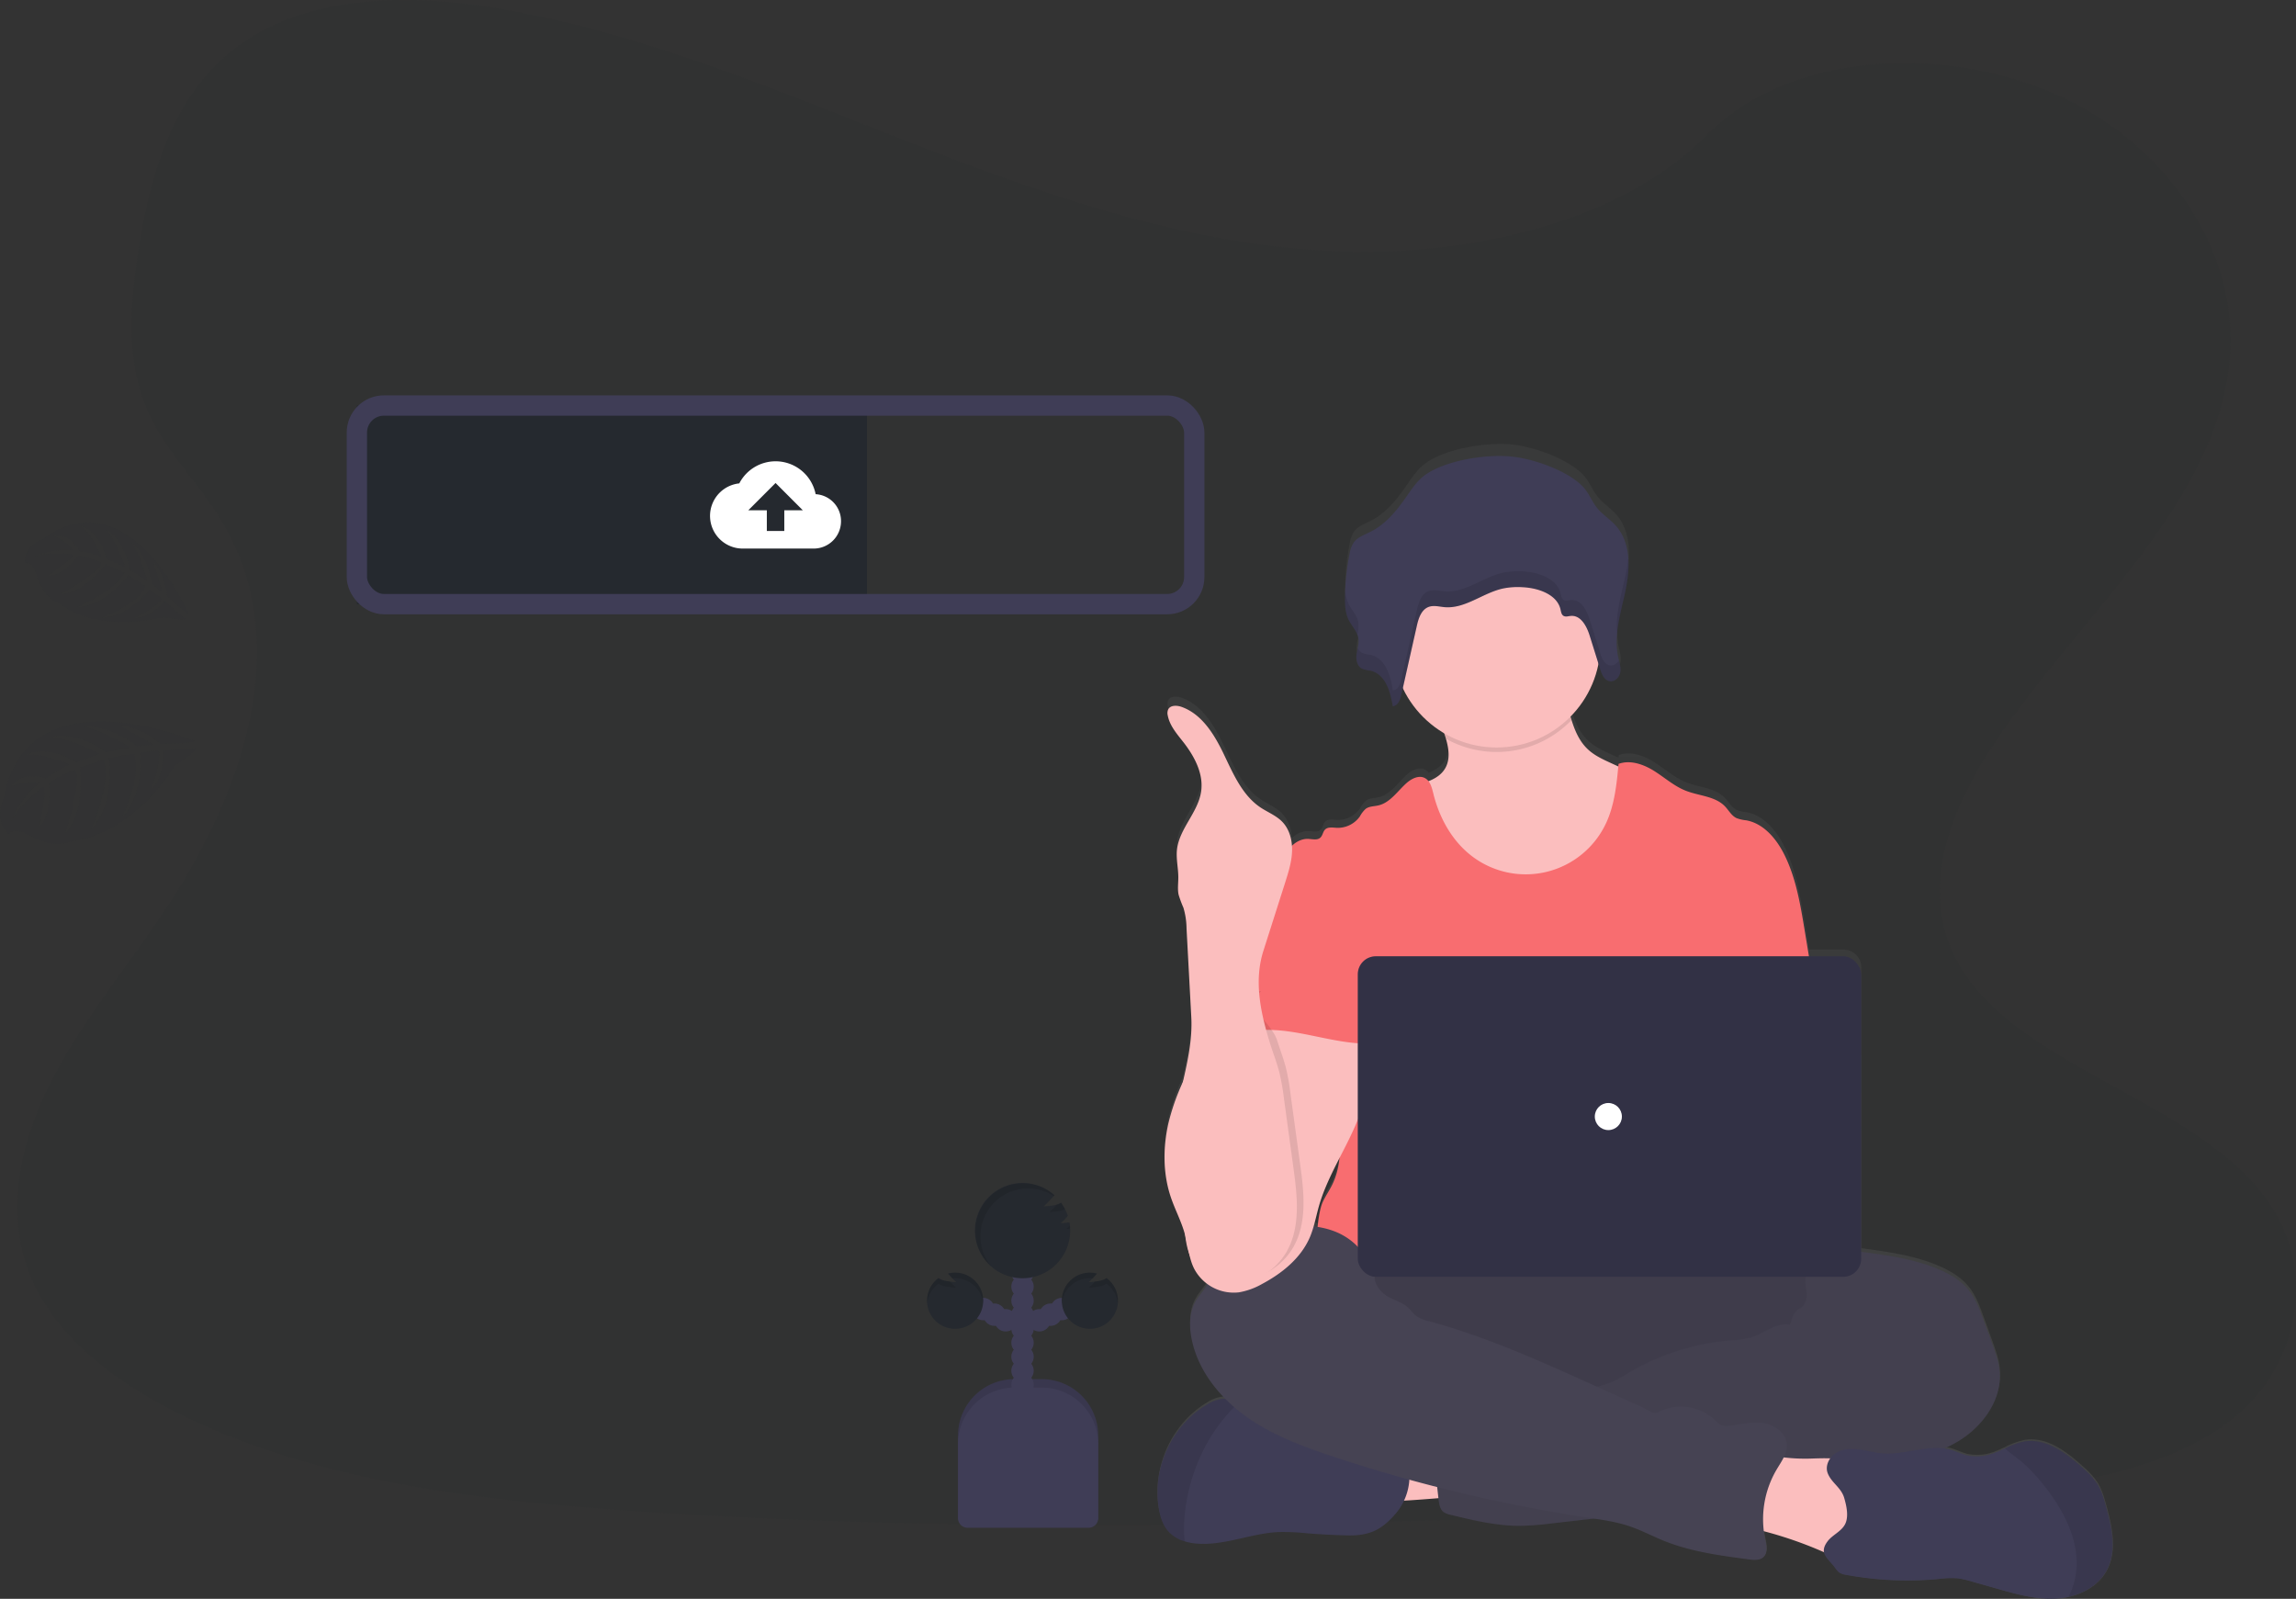 <svg id="f1903550-5374-4fc8-959e-1f31e4981ba4" data-name="Layer 1" xmlns="http://www.w3.org/2000/svg" xmlns:xlink="http://www.w3.org/1999/xlink" width="1017.23" height="708.31" viewBox="0 0 1017.23 708.31"><rect x="0" y="0" width="1017.23" height="708.31" fill="#333333" stroke="none"/><defs><linearGradient id="ae8f1d99-169f-42eb-bca8-084a90728b1c" x1="815.82" y1="804.15" x2="815.82" y2="292.5" gradientUnits="userSpaceOnUse"><stop offset="0" stop-color="gray" stop-opacity="0.25"/><stop offset="0.54" stop-color="gray" stop-opacity="0.12"/><stop offset="1" stop-color="gray" stop-opacity="0.1"/></linearGradient></defs><title>uploading</title><path d="M685.63,207.25c-64.72-2.25-126.36-23.14-185.23-46S383.24,113.06,320.07,101c-40.63-7.79-87.09-8.89-119.83,12.89-31.5,21-41.68,57.15-47.16,90.72-4.11,25.27-6.54,51.85,4.75,75.5,7.83,16.42,21.74,30.22,31.36,45.95,33.46,54.72,9.81,122.2-26.46,175.63-17,25.06-36.74,49-49.87,75.66s-19.2,57.25-7.72,84.47c11.39,27,38.52,47.24,67.9,61.49,59.69,28.94,130,37.23,198.62,41.92,151.82,10.39,304.46,5.89,456.68,1.39,56.34-1.67,112.92-3.36,168.34-12.07,30.78-4.84,62.56-12.52,84.9-31,28.36-23.53,35.39-63.38,16.39-92.88-31.88-49.49-120-61.79-142.31-114.9-12.27-29.23.33-61.8,18.15-88.91,38.24-58.17,102.33-109.19,105.71-175.68,2.32-45.66-28.49-91.39-76.13-113-49.94-22.65-119.18-19.8-156,17.69C809.43,194.38,742.77,209.23,685.63,207.25Z" transform="translate(-91.39 -95.85)" fill="#25292f" opacity="0.1"/><g opacity="0.1"><path d="M177.74,424.21S103,392.77,93.17,449.46c0,0-5.11,8.84,2,16.14,0,0,1.53-3.92,8.75.13a37.17,37.17,0,0,0,8.16,3.32,18.36,18.36,0,0,0,11.62-.62h0s24.59-1.33,45.27-33.5c0,0,8.87-5.48,9.31-7.54l-14.82,1s1.14,10.85-5,17.36c0,0,5.44-16.84,2.83-17.31-.53-.1-7.83.86-7.83.86s1.89,18.87-8,28.63c0,0,9.18-19.19,5.19-28.29l-10.94,2.11s3,19.85-7.82,31.39c0,0,8.9-20.4,5.46-30.76l-10.47,3.52s2.52,19.41-6.53,29c0,0,7.9-24.61,4.18-28,0,0-9.42,3.82-11.43,6,0,0,1.49,14-4.26,19.05,0,0,3.53-17,1.78-17.7,0,0-10.94,8.24-14.28,15.35,0,0,4.16-10.86,12.91-17,0,0-7.35-1.24-13,1.83,0,0,3.78-7.21,15.65-3.79,0,0,8.79-6.09,10.55-6,0,0-11.23-5-19.34-4.38,0,0,8.7-5,22.08,3.35l10.45-3.77s-14.5-7.43-21.76-7.4c0,0,9.66-3.74,24.47,6.66l10.7-2.18s-12-7.35-20.09-9.06c0,0,9.7-1.54,23.18,8.55l7.31-.61s-8.85-5.22-11.53-6.49-2.56-2.09-2.56-2.09a34.89,34.89,0,0,1,17.16,8.26S177.68,425.14,177.74,424.21Z" transform="translate(-91.39 -95.85)" fill="#25292f"/></g><g opacity="0.1"><path d="M175,367.85s-26.51-61.27-64.63-33.17c0,0-8.06,2.34-8,10.7,0,0,3.14-1.46,5.13,5.07a30.1,30.1,0,0,0,3,6.61,15,15,0,0,0,7.25,6.25h0s15.37,13.22,46,5.89c0,0,8.4,1.79,9.83.83l-9.36-7.87s-5.51,7.1-12.89,7.44c0,0,12.83-6.9,11.55-8.67-.26-.36-5.15-3.94-5.15-3.94s-9.62,12.28-21,12.47c0,0,16.39-6.18,19.2-13.85l-7.7-5s-9.54,13.49-22.53,14.19c0,0,16.91-7.05,20.77-15.17l-8.23-3.87s-9.56,13-20.37,13.49c0,0,18.72-10.12,18.43-14.25,0,0-7.77-3.1-10.24-2.92,0,0-7.07,9.15-13.38,8.89,0,0,11.79-8.09,11.15-9.5,0,0-11.2-1.34-17.23,1,0,0,8.66-4.08,17.35-2.74,0,0-3.66-4.93-8.75-6.3,0,0,6.36-2.13,11.46,6.65,0,0,8.68,1.4,9.7,2.44,0,0-3.81-9.39-9-13.62,0,0,8,2,11.2,14.57l8.36,3.71s-4.38-12.68-8.72-16.79c0,0,7.87,3.28,10.75,17.9l7.6,4.79s-2.94-11.2-6.77-16.83c0,0,6.64,4.62,8.89,18.29l4.7,3.8s-2.29-8.14-3.16-10.42-.33-2.7-.33-2.7a28.65,28.65,0,0,1,5.49,14.68S174.41,368.36,175,367.85Z" transform="translate(-91.39 -95.85)" fill="#25292f"/></g><path d="M1024.66,763c-1-3.62-2-7.29-4-10.44a36.28,36.28,0,0,0-6.56-7.17c-7.25-6.59-16.16-13.28-25.77-11.61a34,34,0,0,0-8.56,3.12c-1.4.65-2.81,1.3-4.25,1.85a21.2,21.2,0,0,1-12.83,1.12c-2.2-.59-4.25-1.65-6.42-2.31a20.72,20.72,0,0,0-3.16-.68,58.18,58.18,0,0,0,6.1-3.21C970,727,978.61,715,977.4,702.3c-.4-4.3-1.88-8.41-3.34-12.46q-1.92-5.31-3.85-10.63c-1.66-4.61-3.37-9.3-6.41-13.13-3.38-4.26-8.18-7.15-13.14-9.31-10.66-4.63-22.31-6.26-33.81-7.84l-.8-.11V524.58a8,8,0,0,0-8-8.05H892.92q-1-6.12-2-12.23c-1.91-11.61-3.88-23.45-9.23-33.91-3.5-6.85-9.08-13.37-16.59-14.72a16.54,16.54,0,0,1-4.32-1c-2.2-1.08-3.4-3.48-5.1-5.26-4.36-4.57-11.45-4.64-17.3-7-5.16-2.05-9.38-5.92-14.08-8.89s-10.55-5.09-15.76-3.15c0,.38-.07.75-.11,1.13L805.09,430c-3.6-1.66-7.28-3.38-10.17-6.12-3.72-3.51-5.7-8.14-7.24-13.08-.16-.52-.31-1-.46-1.55a46.53,46.53,0,0,0,12.44-23.77c.27.87.55,1.75.82,2.63a13.88,13.88,0,0,0,1,2.59,6.86,6.86,0,0,0,.47.79,5.1,5.1,0,0,0,1.22,1.27,3.41,3.41,0,0,0,1.61.63,3,3,0,0,0,.84,0,4.62,4.62,0,0,0,3.36-2.87,6,6,0,0,0,.35-1.22,6.31,6.31,0,0,0,.07-.76c0-.08,0-.16,0-.24s0-.35,0-.52,0-.19,0-.28,0-.34,0-.5l0-.26c0-.2-.06-.4-.1-.59s0-.11,0-.16c-.05-.26-.11-.51-.16-.77a1,1,0,0,1,0-.17l-.15-.63-.09-.38,0-.1h0c-.1-.39-.19-.79-.28-1.19a34.44,34.44,0,0,1-.55-10.57,114.49,114.49,0,0,1,2.86-15.36l.21-.91.24-1.06c.16-.72.31-1.44.46-2.16v0c.13-.61.25-1.23.36-1.85s.19-1.09.27-1.64c0-.07,0-.13,0-.2a47.52,47.52,0,0,0,.49-11.28h0c-.47-5.23-2.09-10.18-5.65-14.13-2.51-2.79-5.81-4.85-8.14-7.78-2.19-2.75-3.42-6.13-5.68-8.82-6.25-7.46-22.28-13.21-32.12-14.21-11.27-1.14-29.48,1.74-38.56,8.4-3.36,2.46-5.66,6-8,9.37-4.3,6.26-9.19,12.5-16.08,16-2.61,1.32-5.59,2.32-7.32,4.62a12.59,12.59,0,0,0-2,5.19,102.21,102.21,0,0,0-2.06,19.8,24.41,24.41,0,0,0,1.1,8.6c.14.38.31.77.49,1.14h0c.16.33.34.66.53,1l.12.21a41.55,41.55,0,0,1,3.21,5.45,7.9,7.9,0,0,1,.48,1.66,12.29,12.29,0,0,1-.28,4.39h0c0,.22-.08.43-.13.64l-.09.46c0,.14,0,.29-.08.43q-.12.65-.21,1.29c0,.3-.06.61-.07.92a7.51,7.51,0,0,0,.69,3.6,4.58,4.58,0,0,0,.47.76,4,4,0,0,0,1.35,1.15,15.14,15.14,0,0,0,3.7.88c3.74.84,6.08,3.7,7.6,7.21a25.46,25.46,0,0,1,.89,2.41,42.63,42.63,0,0,1,1.4,6.27c1.7-.09,2.69-1.59,3.29-3.23a15.2,15.2,0,0,0,.47-1.65c.23-1.05.46-2.1.7-3.15a46.49,46.49,0,0,0,18.26,20.12c.28.82.55,1.65.8,2.49,1.31,4.53,1.94,9.28-.33,13.24-1.62,2.81-4.35,4.55-7.39,5.75a4.89,4.89,0,0,0-1.65-1.41c-2.64-1.32-5.8.29-8,2.26-4,3.62-7.26,8.81-12.53,10-1.9.44-4,.35-5.59,1.51a12.92,12.92,0,0,0-2.59,3.41,11.93,11.93,0,0,1-10.24,5.1c-1.83-.09-4-.51-5.25.83-.93,1-1,2.59-2,3.54-1.35,1.32-3.54.67-5.42.59a10,10,0,0,0-7.25,3.14,17.06,17.06,0,0,0-4.36-10.9c-2.7-2.78-6.45-4.21-9.65-6.39-8-5.44-12-15-16.17-23.76s-9.67-18-18.77-21.19c-2.09-.74-5-.8-5.94,1.23a4.43,4.43,0,0,0-.15,2.65c.88,4.66,4.2,8.4,7.07,12.15,4.83,6.32,8.88,14.05,7.71,21.95-1.37,9.35-9.7,16.61-10.7,26-.44,4.14.61,8.3.6,12.46,0,2.6-.41,5.23.15,7.76a52.63,52.63,0,0,0,2.11,5.65,33.09,33.09,0,0,1,1.38,9.31q1.06,19.88,2.11,39.77c.53,9.89-1.63,19.65-3.81,29.38a92.19,92.19,0,0,0-6.26,18c-2.46,10.83-2.53,22.37,1,32.91,1.89,5.73,4.79,11.1,6.34,16.93,0,.13.06.25.09.37.15,1.24.32,2.48.55,3.71a35.66,35.66,0,0,0,1.11,4.2,29.93,29.93,0,0,0,2.2,6.87,19.22,19.22,0,0,0,6,7c-1.44,2.82-3.77,5.09-5.32,7.85-2.7,4.78-2.81,10.65-1.83,16.07,1.89,10.46,7.54,19.81,15,27.41a8.68,8.68,0,0,0-1,0,15.68,15.68,0,0,0-6.84,2.45c-15.79,9.23-24.82,29-21.52,47.1.65,3.54,1.78,7.12,4.14,9.81a15.56,15.56,0,0,0,7.29,4.47,25.29,25.29,0,0,0,5.37,1c12.31,1,24.23-4.71,36.57-5.19a98.49,98.49,0,0,1,12.25.57q8.91.74,17.86.94c9.69.23,15.15-2.35,21.34-9.6a25.88,25.88,0,0,0,3.77-5.94c5.26-.3,11.07-.76,15.28-1.11l.06.59c.23,2,.58,4.3,2.18,5.57a7.79,7.79,0,0,0,3,1.22c10.11,2.49,20.34,5,30.74,5a129.72,129.72,0,0,0,14.6-1.13l18.3-2.11a93.21,93.21,0,0,1,15.71,3.42c5.28,1.8,10.22,4.47,15.38,6.57,12,4.87,24.92,6.61,37.71,8.31,2.18.29,4.68.49,6.3-1,2.08-2,1.38-5.35.8-8.15-.24-1.14-.42-2.3-.57-3.46a173.5,173.5,0,0,1,25.26,8.77l1.44.63c.41,2.18,2.43,3.93,4.36,6.28a15.9,15.9,0,0,0,2.21,2.73,7.25,7.25,0,0,0,3.17,1.15,148.12,148.12,0,0,0,41,1.85,42,42,0,0,1,8.45-.29,35.64,35.64,0,0,1,6.1,1.38l11.58,3.31c8.53,2.45,17.28,4.92,26.13,4.37a34.71,34.71,0,0,0,5.34-.77c7-1.62,13.53-5.54,16.89-11.84C1029.42,782.89,1027.23,772.36,1024.66,763ZM685,606.59a36.39,36.39,0,0,1-3.34,12.51c-1.24,2.51-2.84,4.82-4,7.34-1.1,2.28-1.92,6.59-2.41,11.32-.6-.1-1.21-.19-1.81-.26.89-3.12,1.56-6.32,2.45-9.45C678,620.61,681.47,613.58,685,606.59Z" transform="translate(-91.39 -95.85)" fill="url(#ae8f1d99-169f-42eb-bca8-084a90728b1c)"/><path d="M700.41,760.39c-2.11-4.8-4.11-10.32-2-15.12a12.85,12.85,0,0,1,6.65-6.25,32,32,0,0,1,9-2.22,125.61,125.61,0,0,1,29.26-.4c.71,5.62-.79,11.32-2.08,16.75-1.17,5-1.84,5.74-7,6C730.9,759.33,701.2,762.16,700.41,760.39Z" transform="translate(-91.39 -95.85)" fill="#fbbebe"/><ellipse cx="698.07" cy="592.16" rx="143" ry="40" fill="#464353"/><ellipse cx="698.07" cy="592.16" rx="143" ry="40" opacity="0.1"/><path d="M815.1,476.85a44.49,44.49,0,0,1-22.94,20.84A57.58,57.58,0,0,1,774,501.15c-6.79.31-13.72-.13-20.1-2.45-8.56-3.1-15.67-9.44-21-16.83s-9-15.83-12.19-24.34c-1.68-4.43-3.28-9.15-2.49-13.83,5.15-1.17,10.79-2.89,13.45-7.46,2.27-3.92,1.64-8.62.33-13.1-.37-1.27-.8-2.53-1.23-3.74-1-2.9-4.45-8.41-2.05-10.89,1.53-1.57,7.94-2.37,10.15-3.39,6.81-3.14,13.09-7.68,20.57-9.17,6.47-1.29,13.15-.08,19.61,1.26a6.45,6.45,0,0,1,2.42.87,5.82,5.82,0,0,1,1.8,2.7c1.84,4.48,2.92,9.43,4.4,14.1,1.54,4.89,3.52,9.48,7.23,12.95,2.89,2.71,6.57,4.41,10.17,6.06l8.86,4.06a11.65,11.65,0,0,1,4.19,2.71,10.61,10.61,0,0,1,2,5.44A50.82,50.82,0,0,1,815.1,476.85Z" transform="translate(-91.39 -95.85)" fill="#fbbebe"/><path d="M787.63,414.88A46,46,0,0,1,732,423.14c-.37-1.27-.8-2.53-1.23-3.74-1-2.9-4.45-8.41-2.05-10.89,1.53-1.57,7.94-2.37,10.15-3.39,6.81-3.14,13.09-7.68,20.57-9.17,6.47-1.29,13.15-.08,19.61,1.26a6.45,6.45,0,0,1,2.42.87,5.82,5.82,0,0,1,1.8,2.7C785.07,405.26,786.15,410.21,787.63,414.88Z" transform="translate(-91.39 -95.85)" opacity="0.1"/><circle cx="663.07" cy="285.16" r="46" fill="#fbbebe"/><path d="M894.61,530.3l-3.78-22.9c-1.91-11.49-3.88-23.2-9.22-33.55-3.51-6.78-9.08-13.24-16.59-14.58a16.05,16.05,0,0,1-4.32-1c-2.2-1.06-3.4-3.44-5.09-5.2-4.36-4.52-11.46-4.59-17.3-6.89-5.16-2-9.38-5.85-14.08-8.79s-10.55-5-15.75-3.12c-.84,8.95-1.73,18.1-5.53,26.25a39.28,39.28,0,0,1-59.26,14.76c-8.91-6.71-14.62-17.06-17.28-27.89-.65-2.64-1.39-5.67-3.82-6.88-2.63-1.32-5.79.28-8,2.22-4.05,3.59-7.27,8.73-12.53,9.94-1.9.44-4,.35-5.58,1.5a12.7,12.7,0,0,0-2.6,3.37,12,12,0,0,1-10.23,5.06c-1.83-.09-4-.51-5.25.82-.93,1-1,2.56-2,3.49-1.35,1.31-3.54.67-5.42.6-3.56-.15-6.87,2.13-8.91,5s-3,6.42-4,9.86c10.93,24.34,20.93,48.71,31.86,73.05a6.23,6.23,0,0,1,.79,3,7.31,7.31,0,0,1-1.36,3c-5.36,8.61-5.19,19.44-4.6,29.56s1.31,20.81-3.21,29.88c-1.23,2.49-2.83,4.77-4,7.26-2.74,5.64-3.73,23.68-2.13,29.74h226c-4.31-11.85-2.67-35.63-1.77-48.21.63-8.8-1-17.59-1.7-26.39C896.48,565.29,897.58,548.24,894.61,530.3Z" transform="translate(-91.39 -95.85)" fill="#f86d70"/><path d="M906.18,650.86c3.33-1.27,7-.81,10.57-.33,11.49,1.57,23.15,3.18,33.8,7.77,5,2.14,9.76,5,13.14,9.21,3,3.79,4.75,8.43,6.41,13L973.94,691c1.46,4,2.94,8.08,3.35,12.33,1.2,12.59-7.41,24.46-18.24,31s-23.58,8.87-36,11.31-24.89,5.14-37.26,8a150,150,0,0,1-17.53,3.45c-13.24,1.5-27.08-.71-39.66,3.67-5,1.75-9.91,4.35-15.1,5.56A93.93,93.93,0,0,1,803.07,768l-23.81,2.72a129.89,129.89,0,0,1-14.6,1.12c-10.4,0-20.63-2.46-30.73-4.92a7.77,7.77,0,0,1-3-1.21c-1.6-1.26-1.95-3.49-2.18-5.51q-1.53-13.41-2.68-26.85c-.24-2.91-.42-6.06,1.17-8.51,2-3,5.9-3.94,9.46-4.52a246.88,246.88,0,0,1,45.68-3.17c5.81-5.81,15.39-5.84,23-9a68.39,68.39,0,0,0,8.11-4.41A106,106,0,0,1,858,689.67a41.45,41.45,0,0,0,9.11-1.3c5.89-1.83,11.26-6.81,17.31-5.59.75-2.07,1.27-4.84,3-6.26.86-.73,1.92-1.22,2.71-2,1.67-1.69,1.82-4.35,1.57-6.71s-.81-4.78-.2-7.08a9.79,9.79,0,0,1,1.11-2.47C895.62,653,900.15,650.36,906.18,650.86Z" transform="translate(-91.39 -95.85)" fill="#464353"/><path d="M906.18,650.86c3.33-1.27,7-.81,10.57-.33,11.49,1.57,23.15,3.18,33.8,7.77,5,2.14,9.76,5,13.14,9.21,3,3.79,4.75,8.43,6.41,13L973.94,691c1.46,4,2.94,8.08,3.35,12.33,1.2,12.59-7.41,24.46-18.24,31s-23.58,8.87-36,11.31-24.89,5.14-37.26,8a150,150,0,0,1-17.53,3.45c-13.24,1.5-27.08-.71-39.66,3.67-5,1.75-9.91,4.35-15.1,5.56A93.93,93.93,0,0,1,803.07,768l-23.81,2.72a129.89,129.89,0,0,1-14.6,1.12c-10.4,0-20.63-2.46-30.73-4.92a7.77,7.77,0,0,1-3-1.21c-1.6-1.26-1.95-3.49-2.18-5.51q-1.53-13.41-2.68-26.85c-.24-2.91-.42-6.06,1.17-8.51,2-3,5.9-3.94,9.46-4.52a246.88,246.88,0,0,1,45.68-3.17c5.81-5.81,15.39-5.84,23-9a68.39,68.39,0,0,0,8.11-4.41A106,106,0,0,1,858,689.67a41.45,41.45,0,0,0,9.11-1.3c5.89-1.83,11.26-6.81,17.31-5.59.75-2.07,1.27-4.84,3-6.26.86-.73,1.92-1.22,2.71-2,1.67-1.69,1.82-4.35,1.57-6.71s-.81-4.78-.2-7.08a9.79,9.79,0,0,1,1.11-2.47C895.62,653,900.15,650.36,906.18,650.86Z" transform="translate(-91.39 -95.85)" opacity="0.05"/><path d="M709.61,766.57c-6.19,7.17-11.64,9.73-21.33,9.5q-8.94-.21-17.86-.93a100.2,100.2,0,0,0-12.24-.57c-12.34.48-24.25,6.13-36.56,5.14a25.92,25.92,0,0,1-5.37-1A15.63,15.63,0,0,1,609,774.3c-2.36-2.67-3.49-6.21-4.14-9.71-3.29-17.94,5.73-37.48,21.52-46.61a15.78,15.78,0,0,1,6.84-2.43,16.21,16.21,0,0,1,6.92,1.52l.15.06a52.33,52.33,0,0,1,17.14,11.44,9.66,9.66,0,0,0,2.62,2.11,9,9,0,0,0,3.09.58l13.14.83a31.14,31.14,0,0,1,6.6.91,52.46,52.46,0,0,1,6.94,3c7.07,3.16,14.91,4,22.55,5.22a3.37,3.37,0,0,1,2,.8,3.13,3.13,0,0,1,.62,1.3A25.51,25.51,0,0,1,709.61,766.57Z" transform="translate(-91.39 -95.85)" fill="#3f3d56"/><path d="M640.25,717.13a78.9,78.9,0,0,0-13.15,16.44,82.28,82.28,0,0,0-10.74,32.54,60.4,60.4,0,0,0-.11,12.61A15.63,15.63,0,0,1,609,774.3c-2.36-2.67-3.49-6.21-4.14-9.71-3.29-17.94,5.73-37.48,21.52-46.61a15.78,15.78,0,0,1,6.84-2.43,16.21,16.21,0,0,1,6.92,1.52Z" transform="translate(-91.39 -95.85)" opacity="0.1"/><path d="M894.74,742c7.35-.2,15.6-.57,21,4.38,5.15,4.68,5.83,12.4,6.17,19.35l.39,8.07c.12,2.46.22,5-.77,7.28-1.76,4-6.59,5.93-11,5.7s-8.46-2.16-12.49-3.9a175.7,175.7,0,0,0-34-10.71q.57-8.37,1.9-16.66c.61-3.83.71-10.24,3.27-13.42,2.71-3.36,6.24-1.54,9.92-.92A79.63,79.63,0,0,0,894.74,742Z" transform="translate(-91.39 -95.85)" fill="#fbbebe"/><path d="M700.52,660.92c0,1-1.57,0-1.71-1.07-1.1-8.09-7.52-14.76-15-18s-16-3.41-24.1-2.64c-12.25,1.16-25.95,5.85-30.48,17.3-1.06,2.68-1.54,5.58-2.84,8.15-1.44,2.82-3.79,5.07-5.35,7.81-2.69,4.74-2.8,10.55-1.83,15.91,2.61,14.3,12.39,26.53,24.24,35s25.7,13.53,39.51,18.09a685.19,685.19,0,0,0,112,26.75c6.16.93,12.38,1.79,18.28,3.77,5.28,1.77,10.22,4.42,15.38,6.5,12,4.82,24.91,6.54,37.7,8.23,2.18.28,4.68.48,6.29-1,2.08-1.93,1.39-5.29.8-8.06a43.35,43.35,0,0,1,5.09-30.74c2.14-3.6,4.92-7.29,4.52-11.46-.48-4.86-5.32-8.3-10.14-9.08s-9.72.37-14.56,1c-1.67.22-3.49.36-5-.49a9.89,9.89,0,0,1-1.94-1.72,21.93,21.93,0,0,0-25.54-3.57c-1.79,1-4.5-1.23-6.36-2.07L798.47,710c-24.16-10.93-48.44-21.91-74-28.83a15.54,15.54,0,0,1-5.7-2.37c-1.27-1-2.18-2.36-3.35-3.47-2.55-2.41-6.1-3.37-9.16-5.08S699.8,664.35,700.52,660.92Z" transform="translate(-91.39 -95.85)" fill="#464353"/><path d="M1024.71,791.61c-3.36,6.23-9.88,10.11-16.88,11.71a33.5,33.5,0,0,1-5.34.76c-8.85.55-17.59-1.9-26.12-4.32l-11.58-3.28a36.55,36.55,0,0,0-6.1-1.36,41.86,41.86,0,0,0-8.44.29,149.59,149.59,0,0,1-41-1.84,7.23,7.23,0,0,1-3.17-1.13,15.75,15.75,0,0,1-2.21-2.71c-3.15-3.79-6.54-6-2.81-11,2.15-2.9,6.14-4.35,7.81-7.68s.6-8.06-.39-11.5c-1.35-4.75-5.79-6.8-7.38-11.16-1.19-3.29.81-7.11,3.82-8.9s6.73-1.93,10.2-1.47,6.87,1.44,10.36,1.71c10.26.82,20.75-4.47,30.6-1.49,2.17.66,4.22,1.71,6.42,2.29a21.35,21.35,0,0,0,12.83-1.11c1.44-.54,2.85-1.19,4.25-1.83a34.23,34.23,0,0,1,8.55-3.09c9.61-1.65,18.52,5,25.77,11.49a36.44,36.44,0,0,1,6.55,7.1c2,3.12,3.06,6.75,4,10.33C1027.1,772.69,1029.29,783.11,1024.71,791.61Z" transform="translate(-91.39 -95.85)" fill="#3f3d56"/><path d="M1024.71,791.61c-3.36,6.23-9.88,10.11-16.88,11.71a32.69,32.69,0,0,0,3.55-17.16c-.6-9.51-4.78-18.47-10.11-26.37a93.4,93.4,0,0,0-11.14-13.57c-3.18-3.2-7.09-5.74-10.51-8.67a34.23,34.23,0,0,1,8.55-3.09c9.61-1.65,18.52,5,25.77,11.49a36.44,36.44,0,0,1,6.55,7.1c2,3.12,3.06,6.75,4,10.33C1027.1,772.69,1029.29,783.11,1024.71,791.61Z" transform="translate(-91.39 -95.85)" opacity="0.1"/><path d="M722.68,306.35c-3.36,2.43-5.66,5.92-8,9.27-4.31,6.19-9.19,12.37-16.08,15.82-2.61,1.31-5.59,2.3-7.32,4.58a12.34,12.34,0,0,0-1.95,5.13,101.65,101.65,0,0,0-2.06,19.6c0,3.28.14,6.66,1.59,9.64,1.37,2.8,3.84,5.17,4.35,8.22.39,2.38-.49,4.75-.8,7.14s.23,5.22,2.44,6.36a14.79,14.79,0,0,0,3.7.87c6.65,1.48,8.88,9.28,9.89,15.73,2.26-.13,3.28-2.72,3.75-4.83l6.93-30.81c.75-3.34,2-7.21,5.33-8.38,2.23-.77,4.67-.05,7,.15,9.15.75,16.89-6.32,25.84-8.27A33,33,0,0,1,766,356c7.06.35,15.27,3.25,16.77,9.84.25,1.07.4,2.35,1.4,2.88s2,.08,3.1,0c4.48-.45,7.12,4.59,8.41,8.71l4.7,15c.7,2.27,1.88,4.94,4.34,5.23,2.27.28,4.2-1.87,4.54-4s-.4-4.34-.89-6.48c-2.21-9.85,1.17-19.93,3.23-29.8s2.43-21.21-4.48-28.81c-2.51-2.75-5.81-4.8-8.15-7.7-2.18-2.72-3.41-6.06-5.67-8.73-6.25-7.37-22.28-13.06-32.11-14C750,296.91,731.76,299.76,722.68,306.35Z" transform="translate(-91.39 -95.85)" fill="#3f3d56"/><g opacity="0.1"><path d="M804.76,390.65c-2.46-.3-3.64-3-4.34-5.23q-2.35-7.51-4.7-15c-1.29-4.13-3.93-9.17-8.41-8.71-1,.11-2.18.52-3.1,0s-1.15-1.81-1.4-2.88c-1.5-6.6-9.71-9.49-16.77-9.84a33.43,33.43,0,0,0-8.71.57c-9,2-16.69,9-25.84,8.27-2.36-.19-4.8-.91-7-.14-3.37,1.16-4.58,5-5.33,8.38l-6.93,30.8c-.47,2.12-1.49,4.71-3.75,4.83-1-6.44-3.24-14.24-9.89-15.72a15.72,15.72,0,0,1-3.7-.87,4.34,4.34,0,0,1-1.93-2.15c-.18.93-.39,1.86-.51,2.79-.3,2.38.23,5.22,2.44,6.36a14.79,14.79,0,0,0,3.7.87c6.65,1.48,8.88,9.28,9.89,15.73,2.26-.13,3.28-2.72,3.75-4.83l6.93-30.81c.75-3.34,2-7.21,5.33-8.38,2.23-.77,4.67-.05,7,.15,9.15.75,16.89-6.32,25.84-8.27A33,33,0,0,1,766,356c7.06.35,15.27,3.25,16.77,9.84.25,1.07.4,2.35,1.4,2.88s2,.08,3.1,0c4.48-.45,7.12,4.59,8.41,8.71q2.34,7.51,4.7,15c.7,2.27,1.88,4.94,4.34,5.23,2.27.28,4.2-1.87,4.54-4a13.58,13.58,0,0,0-.6-5.31A4.13,4.13,0,0,1,804.76,390.65Z" transform="translate(-91.39 -95.85)"/><path d="M693.22,371.61c-.51-3.05-3-5.42-4.35-8.22a16.45,16.45,0,0,1-1.48-6c0,1.12-.1,2.24-.11,3.37,0,3.28.14,6.66,1.59,9.64,1.11,2.27,2.94,4.27,3.86,6.58A15.06,15.06,0,0,0,693.22,371.61Z" transform="translate(-91.39 -95.85)"/><path d="M811.64,350.33c-1.82,8.72-4.66,17.6-3.78,26.34.57-6.45,2.45-12.94,3.78-19.34a51,51,0,0,0,1.16-14.82A61.14,61.14,0,0,1,811.64,350.33Z" transform="translate(-91.39 -95.85)"/></g><path d="M697.16,574.5c-1.21,19.86-15.78,36.27-21.33,55.37-1.38,4.78-2.21,9.74-4.19,14.29-4,9.15-12.23,15.79-21,20.47a31.54,31.54,0,0,1-10.34,3.76,19.82,19.82,0,0,1-19.91-10.59c-2.29-4.65-2.61-10-4-15-1.55-5.77-4.45-11.09-6.34-16.76-3.48-10.43-3.41-21.85-1-32.57a100,100,0,0,1,10.73-26.56c.7-1.23,1.41-2.45,2.14-3.66a83.18,83.18,0,0,1,6.93-10c6-7.23,13.71-12.79,21.34-18.27a5,5,0,0,1,2-1l.12,0a4.83,4.83,0,0,1,2.47.58A195.56,195.56,0,0,1,685.13,551c3.44,2.29,8.87,4.85,10.67,8.75S697.42,570.26,697.16,574.5Z" transform="translate(-91.39 -95.85)" fill="#fbbebe"/><path d="M657.46,483.11a10.35,10.35,0,0,0-2.22,3.55,167.86,167.86,0,0,0-14.1,57.62,5.76,5.76,0,0,1-.65,2.79,12.21,12.21,0,0,1-1.47,1.59,5.52,5.52,0,0,0,.94,8c1.65-3.11,5.6-4.12,9.11-4.39,16.81-1.33,33.23,6.49,50.09,5.9-1.19-4.11-2.9-8.06-3.87-12.22-4.29-18.47,6.41-38.58-.15-56.37-1.31-3.56-3.5-7.06-6.95-8.62a18.51,18.51,0,0,0-4.45-1.18c-4.26-.77-12.74-4.06-16.86-2.74-1.52.49-2.12,1.92-3.38,2.78C661.63,481.05,659.09,481.48,657.46,483.11Z" transform="translate(-91.39 -95.85)" fill="#f86d70"/><path d="M664.35,648.46a29.49,29.49,0,0,1-25,14.51,19.7,19.7,0,0,1-8-1.47c-6.39-2.82-10-9.8-11.34-16.66s-.92-13.94-1.87-20.87c-.76-5.52-2.38-10.88-3.22-16.39-2.06-13.63,2-27.09,4.89-40.66.7-1.23,1.41-2.45,2.14-3.66a83.18,83.18,0,0,1,6.93-10c6-7.23,13.71-12.79,21.34-18.27h-8a1.37,1.37,0,0,1,2.17.95c.79,7,10.66,14,12.81,20.8,1.33,4.18,2.93,8.28,4,12.54a100.47,100.47,0,0,1,1.92,11q2.13,15.53,4.24,31C669.13,623.87,670.65,637.48,664.35,648.46Z" transform="translate(-91.39 -95.85)" opacity="0.1"/><path d="M651.11,517.16l9.65-30.27c1.44-4.53,2.9-9.13,3.07-13.89s-1.08-9.75-4.41-13.15c-2.7-2.75-6.44-4.17-9.64-6.32-8-5.39-12-14.83-16.17-23.52s-9.66-17.78-18.76-21c-2.1-.74-5-.8-5.94,1.21a4.25,4.25,0,0,0-.15,2.62c.88,4.62,4.19,8.31,7.07,12,4.83,6.25,8.87,13.9,7.71,21.72-1.38,9.26-9.7,16.44-10.7,25.75-.44,4.1.61,8.21.6,12.34,0,2.56-.42,5.17.15,7.67A51.66,51.66,0,0,0,615.7,498a33.18,33.18,0,0,1,1.38,9.21l2.11,39.36c1.14,21.29-10.41,42-7.23,63,.84,5.51,2.46,10.87,3.22,16.39,1,6.93.53,14,1.87,20.87s5,13.84,11.34,16.66a19.7,19.7,0,0,0,8,1.47,29.49,29.49,0,0,0,25-14.51c6.3-11,4.78-24.59,3.06-37.13l-4.24-31a100.47,100.47,0,0,0-1.92-11c-1.06-4.26-2.66-8.36-4-12.54C650,545.11,646.79,530.74,651.11,517.16Z" transform="translate(-91.39 -95.85)" fill="#fbbebe"/><rect x="601.57" y="423.66" width="223" height="142" rx="7.97" fill="#3f3d56"/><rect x="601.57" y="423.66" width="223" height="142" rx="7.97" opacity="0.2"/><circle cx="712.57" cy="494.66" r="6" fill="#fff"/><path d="M449.44,611h12.11a25,25,0,0,1,25,25v37.11a0,0,0,0,1,0,0H424.44a0,0,0,0,1,0,0V636A25,25,0,0,1,449.44,611Z" fill="#3f3d56"/><path d="M449.44,611h12.11a25,25,0,0,1,25,25v37.11a0,0,0,0,1,0,0H424.44a0,0,0,0,1,0,0V636A25,25,0,0,1,449.44,611Z" opacity="0.1"/><circle cx="453.02" cy="619.7" r="4.97" fill="#3f3d56"/><circle cx="453.02" cy="613.49" r="4.97" fill="#3f3d56"/><circle cx="453.02" cy="607.28" r="4.97" fill="#3f3d56"/><circle cx="453.02" cy="601.07" r="4.97" fill="#3f3d56"/><circle cx="453.02" cy="594.86" r="4.97" fill="#3f3d56"/><circle cx="453.02" cy="588.65" r="4.97" fill="#3f3d56"/><circle cx="453.02" cy="582.44" r="4.97" fill="#3f3d56"/><circle cx="460.47" cy="584.92" r="4.97" fill="#3f3d56"/><circle cx="465.44" cy="582.44" r="4.97" fill="#3f3d56"/><circle cx="470.41" cy="579.95" r="4.97" fill="#3f3d56"/><circle cx="453.02" cy="576.22" r="4.97" fill="#3f3d56"/><circle cx="453.02" cy="570.01" r="4.97" fill="#3f3d56"/><circle cx="453.02" cy="563.8" r="4.97" fill="#3f3d56"/><circle cx="453.02" cy="557.59" r="4.97" fill="#3f3d56"/><path d="M565,637.41c-1.23.18-2.47.31-3.71.39a28.56,28.56,0,0,0,3.2-3.28,21.22,21.22,0,0,0-3-5.83,10.22,10.22,0,0,1-4,1.26c-1.23.18-2.47.32-3.71.4a68.41,68.41,0,0,0,4.75-5A21.1,21.1,0,1,0,565.52,641a20.68,20.68,0,0,0-.32-3.63Z" transform="translate(-91.39 -95.85)" fill="#25292f"/><path d="M581.61,662.1a9.83,9.83,0,0,1-4.18,1.4c-1.23.18-2.47.31-3.71.39a36.4,36.4,0,0,0,3.68-3.82,12.44,12.44,0,1,0,4.21,2Z" transform="translate(-91.39 -95.85)" fill="#25292f"/><circle cx="445.56" cy="584.92" r="4.97" fill="#3f3d56"/><circle cx="440.59" cy="582.44" r="4.97" fill="#3f3d56"/><circle cx="435.62" cy="579.95" r="4.97" fill="#3f3d56"/><path d="M507.2,662.1a9.78,9.78,0,0,0,4.18,1.4c1.23.18,2.47.31,3.71.39a35.42,35.42,0,0,1-3.68-3.82,12.44,12.44,0,1,1-4.21,2Z" transform="translate(-91.39 -95.85)" fill="#25292f"/><path d="M449.44,614.73h12.11a25,25,0,0,1,25,25v32.87a4.24,4.24,0,0,1-4.24,4.24H428.68a4.24,4.24,0,0,1-4.24-4.24V639.73A25,25,0,0,1,449.44,614.73Z" fill="#3f3d56"/><g opacity="0.1"><path d="M565.38,638.77a18.83,18.83,0,0,1-1.6,1.52c.57,0,1.13-.09,1.7-.15C565.46,639.68,565.43,639.22,565.38,638.77Z" transform="translate(-91.39 -95.85)"/><path d="M556.32,632.83c1.25-.08,2.48-.21,3.72-.39a12,12,0,0,0,3.23-.88,21.92,21.92,0,0,0-1.74-2.87,7.52,7.52,0,0,1-2,.85A28.79,28.79,0,0,1,556.32,632.83Z" transform="translate(-91.39 -95.85)"/><path d="M525.77,643.5a21.08,21.08,0,0,1,32.5-17.76l.32-.34a21.1,21.1,0,1,0-27.82,31.73A21,21,0,0,1,525.77,643.5Z" transform="translate(-91.39 -95.85)"/></g><g opacity="0.1"><path d="M573.72,666.37c1.24-.08,2.48-.21,3.71-.39a9.7,9.7,0,0,0,4.18-1.4,12.43,12.43,0,0,1,5,8.8,11.38,11.38,0,0,0,.07-1.31,12.38,12.38,0,0,0-5-10,9.83,9.83,0,0,1-4.18,1.4l-1,.12A25.37,25.37,0,0,1,573.72,666.37Z" transform="translate(-91.39 -95.85)"/><path d="M574.22,662.13a10.19,10.19,0,0,1,1.24.09c.65-.69,1.29-1.43,1.94-2.15a12.4,12.4,0,0,0-15.6,12c0,.42,0,.83.06,1.24A12.42,12.42,0,0,1,574.22,662.13Z" transform="translate(-91.39 -95.85)"/></g><g opacity="0.1"><path d="M515.09,666.37c-1.24-.08-2.48-.21-3.71-.39a9.65,9.65,0,0,1-4.18-1.4,12.43,12.43,0,0,0-5,8.8,11.38,11.38,0,0,1-.07-1.31,12.38,12.38,0,0,1,5-10,9.78,9.78,0,0,0,4.18,1.4l1,.12A23.67,23.67,0,0,0,515.09,666.37Z" transform="translate(-91.39 -95.85)"/><path d="M514.59,662.13a10.36,10.36,0,0,0-1.25.09c-.64-.69-1.28-1.43-1.93-2.15a12.4,12.4,0,0,1,15.6,12c0,.42,0,.83-.06,1.24A12.42,12.42,0,0,0,514.59,662.13Z" transform="translate(-91.39 -95.85)"/></g><rect x="158.11" y="179.65" width="226" height="88" fill="#25292f"/><rect x="158.11" y="179.65" width="371" height="88" rx="12" fill="none" stroke="#3f3d56" stroke-miterlimit="10" stroke-width="9"/><path d="M452.76,314.79A18.1,18.1,0,0,0,418.93,310a14.48,14.48,0,0,0,1.57,28.88h31.42A12.11,12.11,0,0,0,464,326.75,11.93,11.93,0,0,0,452.76,314.79Zm-13.89,7.13v9.18h-7.74v-9.18h-8.21L435,309.83l12.08,12.09Z" transform="translate(-91.39 -95.85)" fill="#fff"/></svg>
